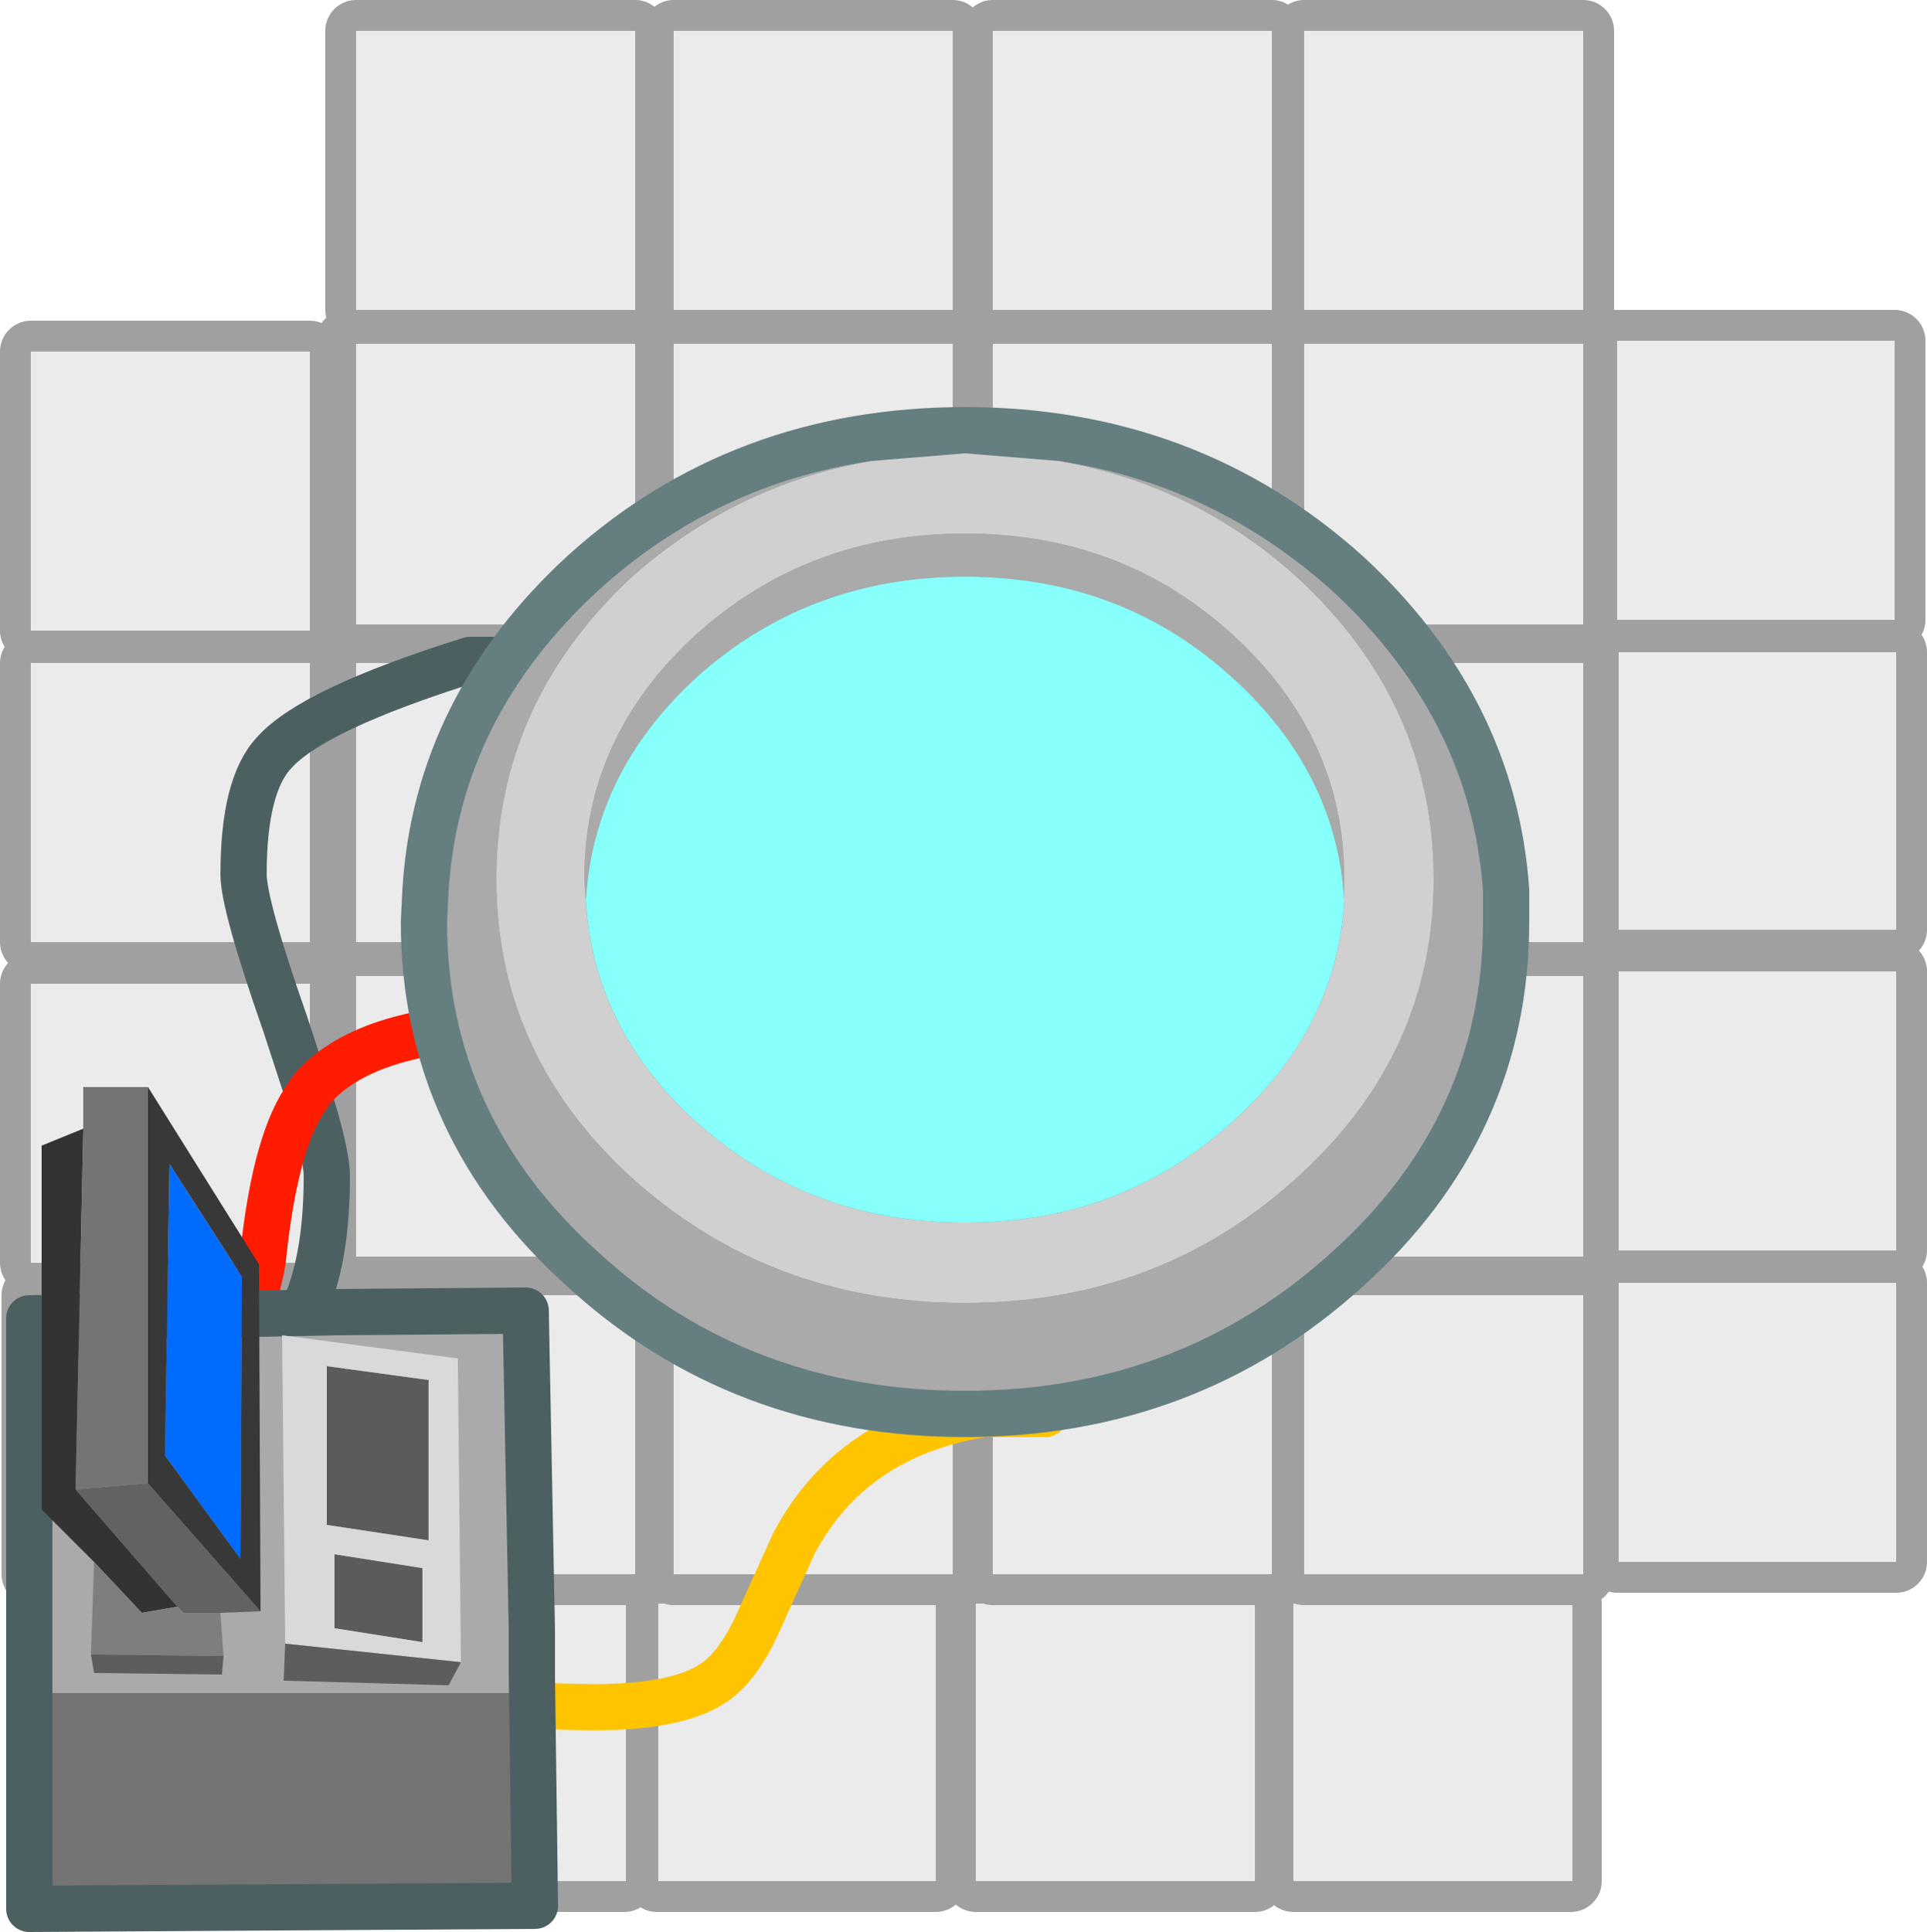 <?xml version="1.0" encoding="UTF-8" standalone="no"?>
<svg xmlns:xlink="http://www.w3.org/1999/xlink" height="62.65px" width="62.5px" xmlns="http://www.w3.org/2000/svg">
  <g transform="matrix(1.0, 0.0, 0.0, 1.0, -0.8, -0.5)">
    <path d="M62.25 20.6 L53.2 20.6 53.2 11.55 62.25 11.55 62.25 20.6 M41.5 20.6 L32.45 20.6 32.45 11.55 41.5 11.55 41.5 20.6 M51.75 21.85 L51.75 30.9 42.75 30.9 42.75 21.85 51.75 21.85 M42.75 11.55 L51.75 11.55 51.75 20.6 42.75 20.6 42.75 11.55 M51.75 41.05 L42.75 41.05 42.75 32.0 51.75 32.0 51.75 41.05 M51.75 42.3 L51.75 51.4 42.75 51.4 42.75 42.3 51.75 42.3 M41.5 41.05 L32.45 41.05 32.45 32.0 41.5 32.0 41.5 41.05 M53.25 32.0 L62.3 32.0 62.3 41.05 53.25 41.05 53.25 32.0 M53.25 30.65 L53.25 21.65 62.3 21.65 62.3 30.65 53.25 30.65 M41.5 30.9 L32.45 30.9 32.45 21.85 41.5 21.85 41.5 30.9 M62.3 42.1 L62.3 51.15 53.25 51.15 53.25 42.1 62.3 42.1 M31.15 21.85 L31.15 30.9 22.1 30.9 22.1 21.85 31.15 21.85 M21.05 20.6 L12.05 20.6 12.05 11.55 21.05 11.55 21.05 20.6 M31.15 20.6 L22.1 20.6 22.1 11.55 31.15 11.55 31.15 20.6 M12.05 32.0 L21.05 32.0 21.05 41.05 12.05 41.05 12.05 32.0 M22.1 32.0 L31.15 32.0 31.15 41.05 22.1 41.05 22.1 32.0 M31.15 42.3 L31.15 51.4 22.1 51.4 22.1 42.3 31.15 42.3 M12.05 30.9 L12.05 21.85 21.05 21.85 21.05 30.9 12.05 30.9 M21.05 42.3 L21.05 51.4 12.05 51.4 12.05 42.3 21.05 42.3 M22.1 61.5 L22.1 52.5 31.15 52.5 31.15 61.5 22.1 61.5 M32.45 52.5 L41.5 52.5 41.5 61.5 32.45 61.5 32.45 52.5 M21.05 61.5 L12.05 61.5 12.05 52.5 21.05 52.5 21.05 61.5 M42.75 52.5 L51.75 52.5 51.75 61.5 42.75 61.5 42.75 52.5 M32.45 51.4 L32.45 42.3 41.5 42.3 41.5 51.4 32.45 51.4" fill="none" stroke="#a0a0a0" stroke-linecap="round" stroke-linejoin="round" stroke-width="2.0"/>
    <path d="M62.25 20.6 L53.25 20.6 53.25 11.55 62.25 11.55 62.25 20.6 M42.75 11.55 L51.8 11.55 51.8 20.6 42.75 20.6 42.75 11.55 M41.5 20.6 L32.45 20.6 32.45 11.55 41.5 11.55 41.5 20.6 M51.8 21.85 L51.8 30.9 42.75 30.9 42.75 21.85 51.8 21.85 M51.8 42.3 L51.8 51.4 42.75 51.4 42.75 42.3 51.8 42.3 M41.5 41.05 L32.45 41.05 32.45 32.0 41.5 32.0 41.5 41.05 M53.3 32.0 L62.3 32.0 62.3 41.05 53.3 41.05 53.3 32.0 M51.8 41.05 L42.75 41.05 42.75 32.0 51.8 32.0 51.8 41.05 M53.3 30.65 L53.3 21.65 62.3 21.65 62.3 30.65 53.3 30.65 M41.5 30.9 L32.45 30.9 32.45 21.85 41.5 21.85 41.5 30.9 M62.3 42.1 L62.3 51.15 53.3 51.15 53.3 42.1 62.3 42.1 M21.1 20.6 L12.05 20.6 12.05 11.55 21.1 11.55 21.1 20.6 M31.15 21.85 L31.15 30.9 22.15 30.9 22.15 21.85 31.15 21.85 M31.15 20.6 L22.15 20.6 22.15 11.55 31.15 11.55 31.15 20.6 M12.05 32.0 L21.1 32.0 21.1 41.05 12.05 41.05 12.05 32.0 M31.15 42.3 L31.15 51.4 22.15 51.4 22.15 42.3 31.15 42.3 M22.15 32.0 L31.15 32.0 31.15 41.05 22.15 41.05 22.15 32.0 M12.05 30.9 L12.05 21.85 21.1 21.85 21.1 30.9 12.05 30.9 M21.1 42.3 L21.1 51.4 12.05 51.4 12.05 42.3 21.1 42.3 M22.15 52.5 L31.15 52.5 31.15 61.5 22.15 61.5 22.15 52.5 M32.45 52.5 L41.5 52.5 41.5 61.5 32.45 61.5 32.45 52.5 M21.1 61.5 L12.05 61.5 12.05 52.5 21.1 52.5 21.1 61.5 M42.75 61.5 L42.75 52.5 51.8 52.5 51.8 61.5 42.75 61.5 M32.45 42.3 L41.5 42.3 41.5 51.4 32.45 51.4 32.45 42.3" fill="#ebebeb" fill-rule="evenodd" stroke="none"/>
    <path d="M52.15 10.55 L43.1 10.55 43.1 1.5 52.15 1.5 52.15 10.55 M42.05 10.55 L33.0 10.55 33.0 1.5 42.05 1.5 42.05 10.55 M43.1 20.75 L43.1 11.65 52.15 11.65 52.15 20.75 43.1 20.75 M52.15 22.0 L52.15 31.05 43.1 31.05 43.1 22.0 52.15 22.0 M42.05 20.75 L33.0 20.75 33.0 11.65 42.05 11.65 42.05 20.75 M42.05 41.25 L33.0 41.25 33.0 32.15 42.05 32.15 42.05 41.25 M52.15 32.15 L52.15 41.25 43.1 41.25 43.1 32.15 52.15 32.15 M52.15 42.5 L52.15 51.55 43.1 51.55 43.1 42.5 52.15 42.5 M42.05 31.05 L33.0 31.05 33.0 22.0 42.05 22.0 42.05 31.05 M31.7 10.55 L22.65 10.55 22.65 1.5 31.7 1.5 31.7 10.55 M21.4 10.55 L12.35 10.55 12.35 1.5 21.4 1.5 21.4 10.55 M31.7 11.65 L31.7 20.75 22.65 20.75 22.65 11.65 31.7 11.65 M31.7 22.0 L31.7 31.05 22.65 31.05 22.65 22.0 31.7 22.0 M21.4 20.75 L12.35 20.75 12.35 11.65 21.4 11.65 21.4 20.75 M10.85 22.0 L10.85 31.05 1.8 31.05 1.8 22.0 10.85 22.0 M10.85 20.95 L1.8 20.95 1.8 11.9 10.85 11.9 10.85 20.95 M12.35 32.15 L21.4 32.15 21.4 41.25 12.35 41.25 12.35 32.15 M10.85 32.4 L10.85 41.45 1.8 41.45 1.8 32.4 10.85 32.4 M10.9 42.5 L10.9 51.55 1.85 51.55 1.85 42.5 10.9 42.5 M31.7 42.5 L31.7 51.55 22.65 51.55 22.65 42.5 31.7 42.5 M31.7 41.25 L22.65 41.25 22.65 32.15 31.7 32.15 31.7 41.25 M21.4 42.5 L21.4 51.55 12.35 51.55 12.35 42.5 21.4 42.5 M21.4 22.0 L21.4 31.05 12.35 31.05 12.35 22.0 21.4 22.0 M42.05 42.5 L42.05 51.55 33.0 51.55 33.0 42.5 42.05 42.5" fill="none" stroke="#a0a0a0" stroke-linecap="round" stroke-linejoin="round" stroke-width="2.0"/>
    <path d="M52.15 10.55 L43.1 10.55 43.1 1.5 52.15 1.5 52.15 10.55 M42.05 10.55 L33.0 10.55 33.0 1.5 42.05 1.5 42.05 10.55 M43.1 20.75 L43.1 11.65 52.15 11.65 52.15 20.75 43.1 20.75 M52.15 22.0 L52.15 31.05 43.1 31.05 43.1 22.0 52.15 22.0 M42.05 20.75 L33.0 20.75 33.0 11.65 42.05 11.65 42.05 20.75 M42.05 41.25 L33.0 41.25 33.0 32.15 42.05 32.15 42.05 41.25 M52.15 32.15 L52.15 41.25 43.1 41.25 43.1 32.15 52.15 32.15 M52.15 42.5 L52.15 51.55 43.1 51.55 43.1 42.5 52.15 42.5 M42.05 31.05 L33.0 31.05 33.0 22.0 42.05 22.0 42.05 31.05 M31.7 10.55 L22.65 10.55 22.65 1.5 31.7 1.5 31.7 10.55 M21.4 10.55 L12.35 10.55 12.35 1.5 21.4 1.5 21.4 10.55 M31.7 11.65 L31.7 20.75 22.65 20.75 22.65 11.65 31.7 11.65 M31.7 22.0 L31.7 31.05 22.65 31.05 22.65 22.0 31.7 22.0 M21.4 20.75 L12.35 20.75 12.35 11.65 21.4 11.65 21.4 20.75 M10.85 22.0 L10.85 31.05 1.8 31.05 1.8 22.0 10.85 22.0 M10.85 20.95 L1.8 20.95 1.8 11.9 10.85 11.9 10.85 20.95 M12.35 32.15 L21.4 32.15 21.4 41.25 12.35 41.25 12.35 32.15 M10.85 32.4 L10.85 41.45 1.8 41.45 1.8 32.4 10.85 32.4 M10.9 42.5 L10.9 51.55 1.85 51.55 1.85 42.5 10.9 42.5 M31.7 42.5 L31.7 51.55 22.65 51.55 22.65 42.5 31.7 42.5 M31.7 41.25 L22.65 41.25 22.65 32.15 31.7 32.15 31.7 41.25 M21.4 42.5 L21.4 51.55 12.35 51.55 12.35 42.5 21.4 42.5 M21.4 22.0 L21.4 31.05 12.35 31.05 12.35 22.0 21.4 22.0 M42.05 42.5 L42.05 51.55 33.0 51.55 33.0 42.5 42.05 42.5" fill="#ebebeb" fill-rule="evenodd" stroke="none"/>
    <path d="M17.55 22.2 L17.55 21.9 16.05 21.9 Q10.95 23.5 9.7 24.9 8.7 25.95 8.7 28.85 8.7 29.85 10.05 33.7 L10.8 36.0 Q11.4 37.9 11.4 38.65 11.4 41.15 10.75 42.75 9.7 45.4 9.3 47.25" fill="none" stroke="#4c6062" stroke-linecap="round" stroke-linejoin="round" stroke-width="1.5"/>
    <path d="M10.8 36.0 L10.85 35.9 Q11.95 34.55 14.4 34.05 L16.65 33.85 M6.9 47.2 Q9.2 43.0 9.35 41.1 9.75 37.4 10.8 36.0" fill="none" stroke="#ff1c00" stroke-linecap="round" stroke-linejoin="round" stroke-width="1.5"/>
    <path d="M34.7 46.35 L32.7 46.35 Q28.4 47.05 26.55 50.55 L25.35 53.2 Q24.7 54.6 23.9 55.1 22.6 55.95 19.4 55.85 L14.0 55.7" fill="none" stroke="#ffc400" stroke-linecap="round" stroke-linejoin="round" stroke-width="1.5"/>
    <path d="M11.7 42.65 L17.85 42.6 18.05 54.15 18.05 55.6 1.75 55.6 1.75 42.85 11.7 42.65" fill="#aaaaaa" fill-rule="evenodd" stroke="none"/>
    <path d="M1.75 62.95 L1.75 55.4 18.05 55.4 18.15 62.9 1.75 62.95" fill="#747474" fill-rule="evenodd" stroke="none"/>
    <path d="M11.7 43.05 L17.85 43.0 18.05 53.35 18.05 54.8 18.15 62.3 1.75 62.4 1.75 54.8 1.75 43.25 11.7 43.05 Z" fill="none" stroke="#4c6062" stroke-linecap="round" stroke-linejoin="round" stroke-width="1.5"/>
    <path d="M3.5 37.1 L3.5 35.75 5.6 35.75 5.6 48.6 3.25 48.8 3.5 37.1" fill="#747474" fill-rule="evenodd" stroke="none"/>
    <path d="M9.25 52.75 L7.95 52.8 6.75 52.8 6.55 52.6 3.25 48.8 5.6 48.6 9.25 52.75" fill="#626262" fill-rule="evenodd" stroke="none"/>
    <path d="M3.85 51.15 L2.15 49.45 2.15 37.65 3.5 37.1 3.25 48.8 6.55 52.6 5.4 52.8 3.85 51.15" fill="#333333" fill-rule="evenodd" stroke="none"/>
    <path d="M6.15 47.7 L6.3 38.25 8.65 41.9 8.6 51.05 6.15 47.7" fill="#006bff" fill-rule="evenodd" stroke="none"/>
    <path d="M5.6 35.75 L9.2 41.5 9.25 52.75 5.6 48.6 5.6 35.75 M6.15 47.7 L8.6 51.05 8.65 41.9 6.3 38.25 6.15 47.7" fill="#383838" fill-rule="evenodd" stroke="none"/>
    <path d="M7.95 52.8 L8.05 54.2 3.75 54.15 3.85 51.15 5.4 52.8 6.55 52.6 6.75 52.8 7.95 52.8" fill="#7e7e7e" fill-rule="evenodd" stroke="none"/>
    <path d="M14.7 45.25 L14.7 50.45 11.4 49.95 11.4 44.8 14.7 45.25 M14.5 51.35 L14.5 53.75 11.65 53.3 11.65 50.9 14.5 51.35" fill="#5b5b5b" fill-rule="evenodd" stroke="none"/>
    <path d="M14.7 45.25 L11.4 44.8 11.4 49.95 14.7 50.45 14.7 45.25 M10.05 53.8 L9.95 43.8 15.65 44.55 15.75 54.4 10.05 53.8 M14.5 51.35 L11.65 50.9 11.65 53.3 14.5 53.75 14.5 51.35" fill="#d9d9d9" fill-rule="evenodd" stroke="none"/>
    <path d="M8.05 54.2 L8.0 54.8 3.85 54.75 3.75 54.15 8.05 54.2 M15.75 54.4 L15.35 55.15 10.0 55.0 10.05 53.8 15.75 54.4" fill="#5d5d5d" fill-rule="evenodd" stroke="none"/>
    <path d="M48.9 29.4 L48.9 30.4 Q48.9 36.7 44.0 41.1 39.05 45.6 32.1 45.6 25.1 45.6 20.2 41.1 15.3 36.7 15.3 30.4 L15.35 29.4 Q15.7 23.8 20.2 19.65 25.1 15.2 32.1 15.2 39.05 15.2 44.0 19.65 48.5 23.8 48.9 29.4" fill="#7e7e7e" fill-rule="evenodd" stroke="none"/>
    <path d="M48.9 29.4 L48.9 30.4 Q48.9 36.7 44.0 41.1 39.05 45.6 32.1 45.6 25.1 45.6 20.2 41.1 15.3 36.7 15.3 30.4 L15.35 29.4 Q15.7 23.8 20.2 19.65 25.1 15.2 32.1 15.2 39.05 15.2 44.0 19.65 48.5 23.8 48.9 29.4 Z" fill="none" stroke="#657e80" stroke-linecap="round" stroke-linejoin="round" stroke-width="3.0"/>
    <path d="M35.15 15.45 Q40.15 16.2 44.0 19.65 48.5 23.8 48.9 29.4 L48.9 30.4 Q48.9 36.7 44.0 41.1 39.05 45.6 32.1 45.6 25.1 45.6 20.2 41.1 15.3 36.7 15.3 30.4 L15.35 29.4 Q15.7 23.8 20.2 19.65 24.0 16.2 29.05 15.45 24.7 16.2 21.3 19.2 16.9 23.3 16.9 29.0 16.9 34.7 21.3 38.7 25.8 42.75 32.1 42.75 38.4 42.75 42.85 38.7 47.3 34.7 47.3 29.0 47.3 23.3 42.85 19.2 39.5 16.2 35.15 15.45 M19.8 29.7 L19.75 29.0 Q19.75 24.4 23.35 21.1 27.0 17.8 32.1 17.8 37.2 17.8 40.8 21.1 44.4 24.4 44.4 29.0 L44.4 29.7 Q44.15 25.55 40.8 22.5 37.2 19.2 32.1 19.2 27.0 19.2 23.35 22.5 20.05 25.55 19.8 29.7" fill="#aaaaaa" fill-rule="evenodd" stroke="none"/>
    <path d="M29.05 15.45 L32.1 15.2 35.15 15.45 Q39.5 16.2 42.85 19.2 47.3 23.3 47.3 29.0 47.3 34.7 42.85 38.7 38.4 42.75 32.1 42.75 25.8 42.75 21.3 38.7 16.9 34.7 16.9 29.0 16.9 23.3 21.3 19.2 24.7 16.2 29.05 15.45 M44.4 29.7 L44.4 29.0 Q44.4 24.4 40.8 21.1 37.2 17.8 32.1 17.8 27.0 17.8 23.35 21.1 19.75 24.4 19.75 29.0 L19.8 29.7 Q20.05 33.85 23.35 36.85 27.0 40.15 32.1 40.15 37.2 40.15 40.8 36.85 44.15 33.85 44.4 29.7" fill="#d0d0d0" fill-rule="evenodd" stroke="none"/>
    <path d="M44.4 29.7 Q44.15 33.85 40.8 36.85 37.2 40.15 32.1 40.15 27.0 40.15 23.35 36.85 20.05 33.85 19.8 29.7 20.05 25.55 23.35 22.5 27.0 19.2 32.1 19.2 37.2 19.2 40.8 22.5 44.15 25.55 44.4 29.7" fill="#87fffb" fill-rule="evenodd" stroke="none"/>
  </g>
</svg>
